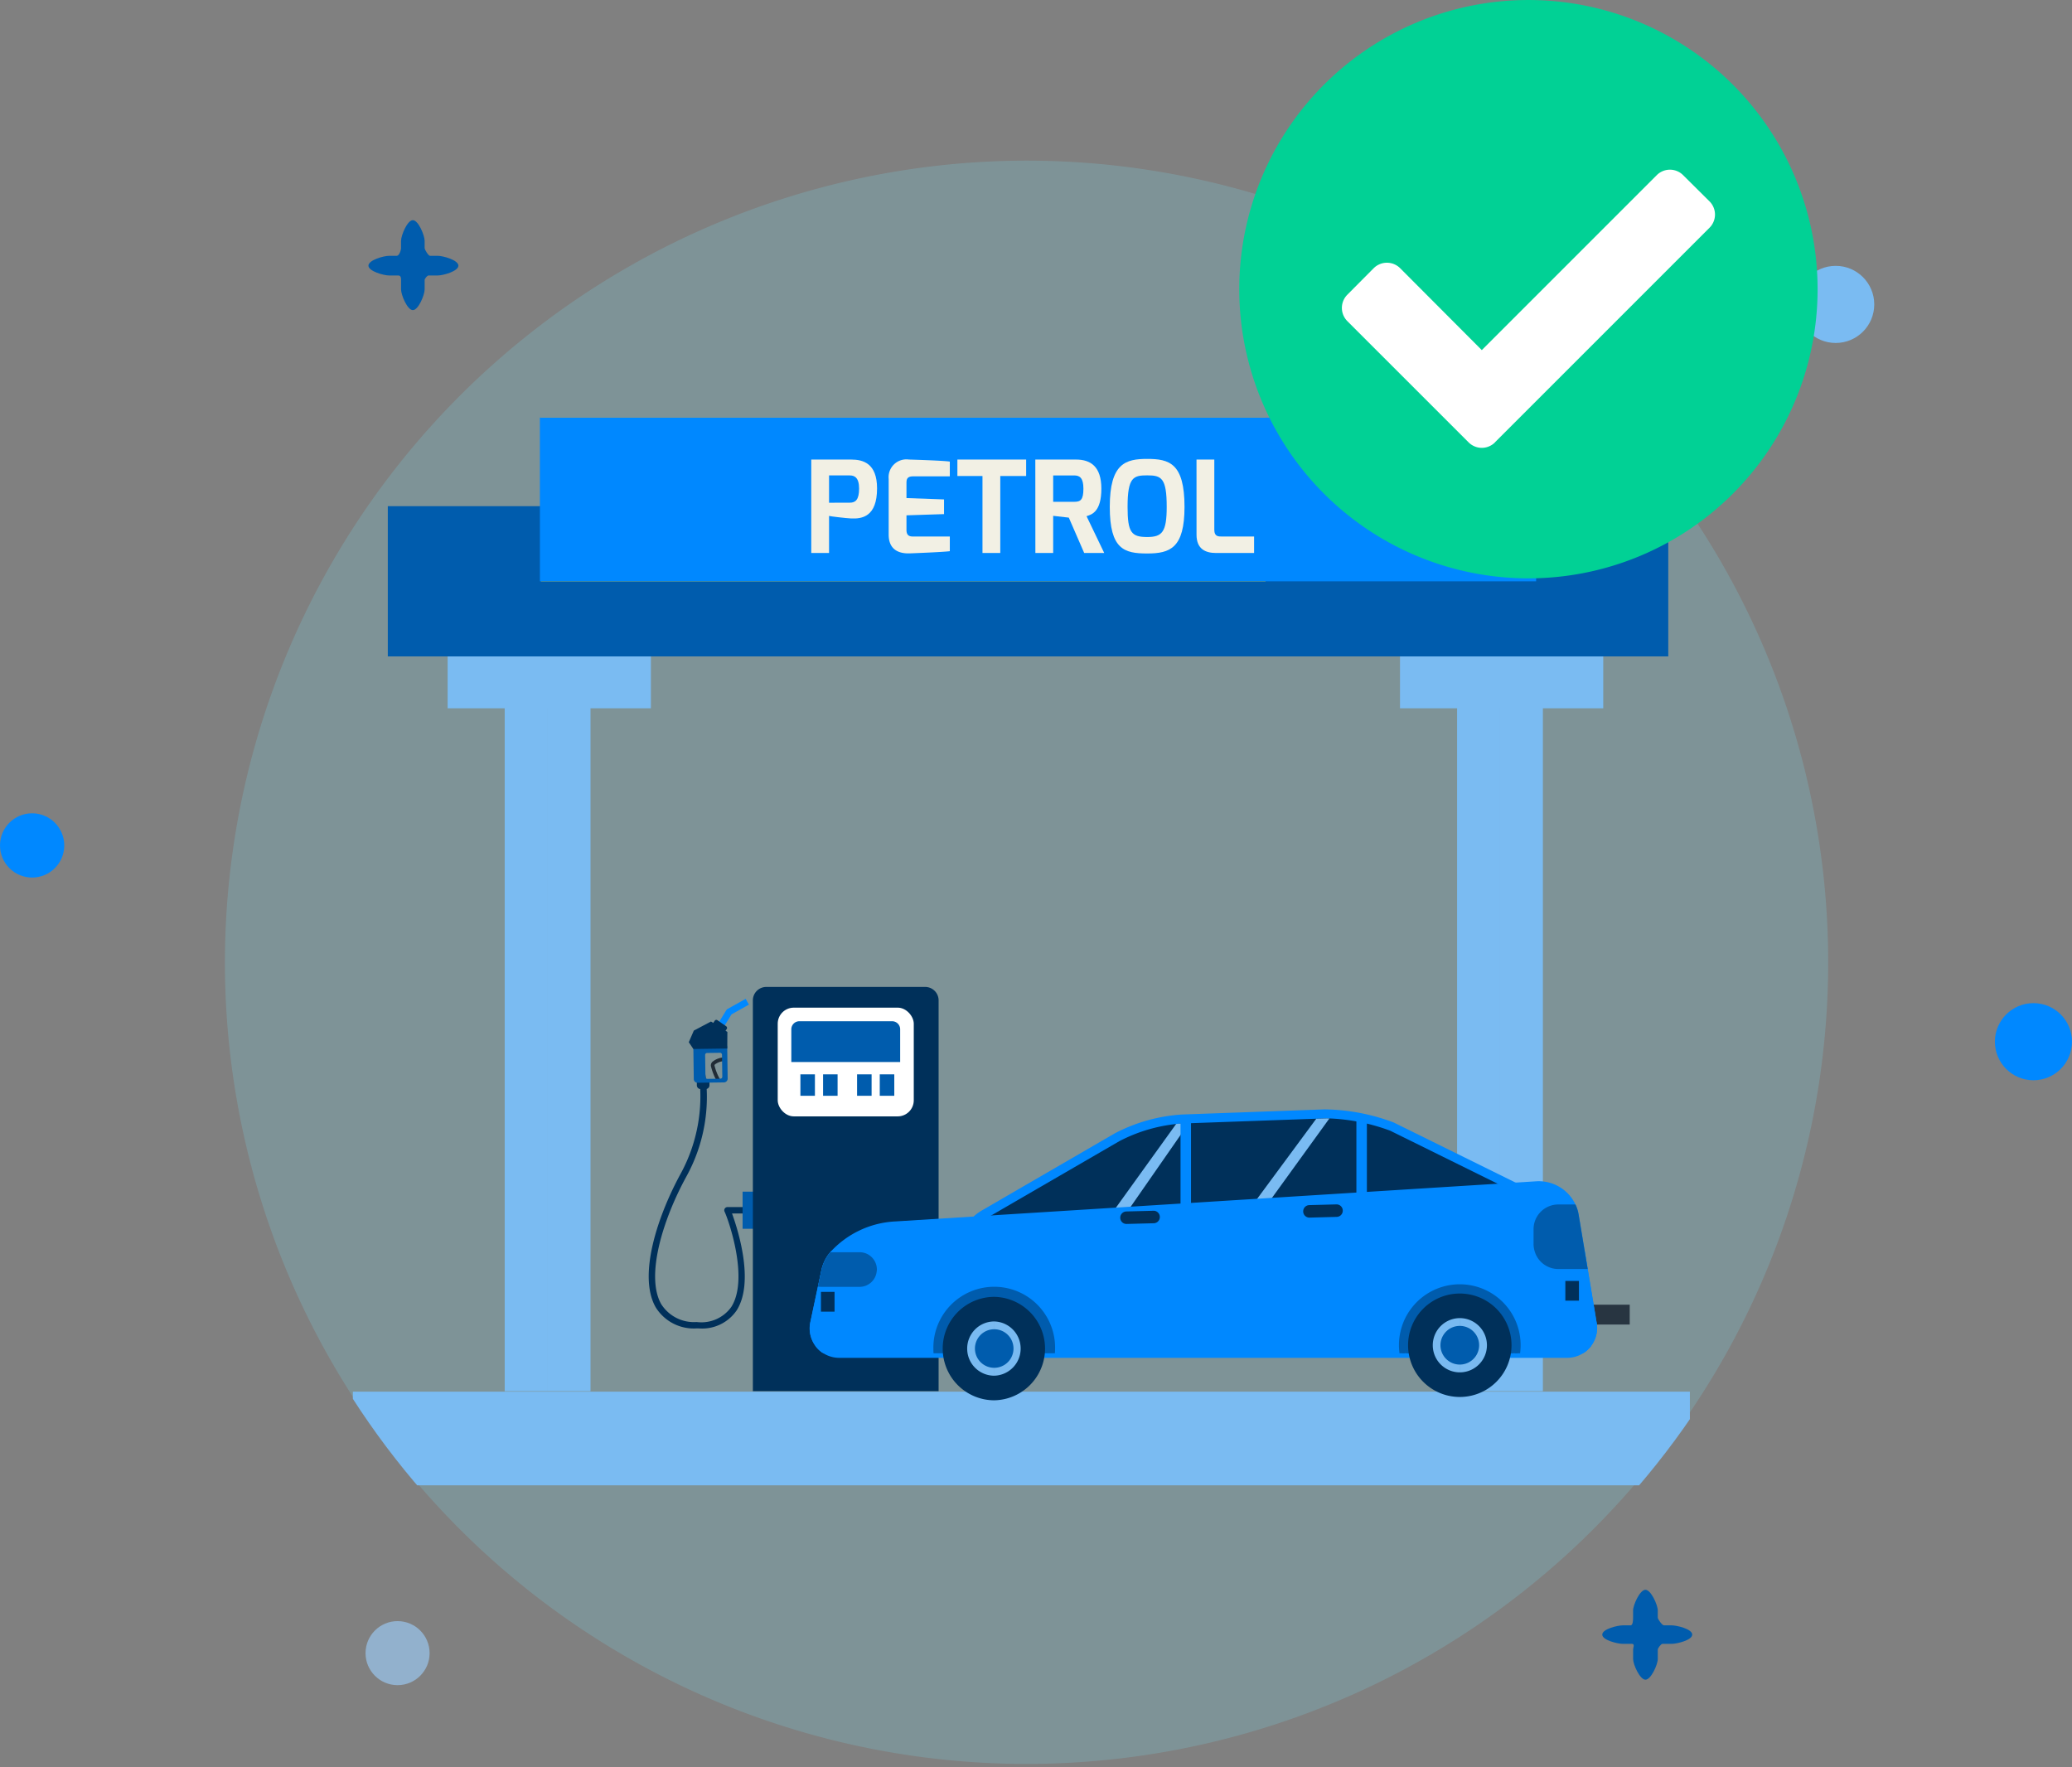 <svg xmlns="http://www.w3.org/2000/svg" id="M_Illus-B2B_PetroCorp-Registration-Successful" width="128.977" height="110" viewBox="0 0 128.977 110">
    <rect x="0" y="0" width="128.977" height="110" fill="#808080" stroke="none"/>
    <defs>
        <clipPath id="clip-path">
            <path id="Path_23046" d="M49.787 0A50 50 0 1 1 0 50 49.894 49.894 0 0 1 49.787 0z" class="cls-1"/>
        </clipPath>
        <style>
            .cls-1{fill:#79e2f3;opacity:.201}.cls-11,.cls-3,.cls-4{fill:#7abbf2}.cls-12,.cls-13,.cls-3,.cls-9{stroke:transparent;stroke-miterlimit:10}.cls-5,.cls-9{fill:#00305a}.cls-7{fill:#08f}.cls-12,.cls-8{fill:#005cad}.cls-11{opacity:.997}.cls-13{fill:#79baf1}.cls-15{fill:#f2f0e4}.cls-16{fill:#fff}
        </style>
    </defs>
    <g id="WM_Illus-B2B_Petrocorp" transform="translate(14 10)">
        <path id="Path_25664" d="M50 0A49.9 49.9 0 1 1 0 49.9 49.948 49.948 0 0 1 50 0z" class="cls-1"/>
        <g id="Mask_Group_132" clip-path="url(#clip-path)">
            <g id="Group_29589" transform="translate(7.966 16)">
                <path id="Union_37" d="M2.671 47.4V0h2.67v47.4zM0 47.4V0h2.67v47.4z" class="cls-3" transform="translate(68.734 13.196)"/>
                <path id="Rectangle_21700" d="M0 0H12.652V4.77H0z" class="cls-4" transform="translate(65.181 13.32)"/>
                <path id="Rectangle_21440" d="M0 0H83.225V5.829H0z" class="cls-4" transform="translate(0 60.627)"/>
                <g id="Group_29523" transform="translate(18.415 35.435)">
                    <g id="Group_29508" transform="translate(0 4.918)">
                        <path id="Path_25558" d="M41.227 163.466h-.137a2.783 2.783 0 0 1-2.542-1.315c-1.132-1.988.144-5.748 1.581-8.364a10.063 10.063 0 0 0 1.066-6.414.2.2 0 1 1 .387-.087 10.268 10.268 0 0 1-1.106 6.694c-1.5 2.725-2.566 6.248-1.584 7.974a2.415 2.415 0 0 0 2.209 1.115 2.286 2.286 0 0 0 2.15-.933c1.126-1.754-.188-5.47-.415-5.937a.2.2 0 0 1 .178-.286h2.8a.2.2 0 0 1 0 .4H43.3c.36.986 1.417 4.272.282 6.041a2.6 2.6 0 0 1-2.355 1.112z" class="cls-5" transform="translate(-38.114 -147.129)"/>
                    </g>
                    <g id="Group_29518" transform="translate(2.494 .74)">
                        <g id="Group_29509" transform="translate(.502 5.094)">
                            <path id="Path_25559" d="M45.1 149.017v.286a.232.232 0 0 1-.229.236h-.321a.232.232 0 0 1-.235-.23v-.286z" class="cls-5" transform="translate(-44.315 -149.017)"/>
                        </g>
                        <g id="Group_29510" transform="translate(1.369 3.646)">
                            <path id="Path_25560" fill="#212c36" d="M46.674 147.384a3.391 3.391 0 0 1-.333-.842.089.089 0 0 1 .027-.07 1.05 1.05 0 0 1 .525-.205v-.233a1.259 1.259 0 0 0-.691.281.323.323 0 0 0-.086.251 3.689 3.689 0 0 0 .359.929z" transform="translate(-46.109 -146.034)"/>
                        </g>
                        <g id="Group_29512" transform="translate(1.761)">
                            <g id="Group_29511">
                                <path id="Path_25561" d="M47.27 140.381l.547-.894 1.084-.607-.2-.361-1.131.633a.207.207 0 0 0-.075.072l-.575.94z" class="cls-7" transform="translate(-46.92 -138.519)"/>
                            </g>
                        </g>
                        <g id="Group_29515" transform="translate(.284 2.768)">
                            <g id="Group_29514">
                                <g id="Group_29513">
                                    <path id="Path_25562" d="M43.864 144.482l.027 1.967a.232.232 0 0 0 .235.23l1.648-.022a.233.233 0 0 0 .226-.237l-.027-1.967a.232.232 0 0 0-.235-.23l-1.647.023a.232.232 0 0 0-.227.236zm.734.467a.122.122 0 0 1 .12-.124l.807-.011a.122.122 0 0 1 .123.12l.019 1.368a.122.122 0 0 1-.12.124l-.807.011a.122.122 0 0 1-.123-.12z" class="cls-8" transform="translate(-43.864 -144.223)"/>
                                </g>
                            </g>
                        </g>
                        <g id="Group_29516" transform="translate(0 1.413)">
                            <path id="Path_25563" d="M43.561 143.141l-.285-.423.314-.724 1.068-.564 1.02.647-.006 1.034z" class="cls-5" transform="translate(-43.276 -141.431)"/>
                        </g>
                        <g id="Group_29517" transform="translate(1.459 1.31)">
                            <path id="Path_25564" d="M46.3 141.493l.152-.223a.119.119 0 0 1 .167-.031l.549.379a.12.12 0 0 1 .031.167l-.152.223z" class="cls-5" transform="translate(-46.296 -141.218)"/>
                        </g>
                    </g>
                    <path id="Rectangle_21467" d="M0 0H1.875V2.314H0z" class="cls-8" transform="translate(5.844 12.741)"/>
                    <g id="Group_29519" transform="translate(6.483)">
                        <path id="Union_31" d="M5.781 25.162H0V.839A.836.836 0 0 1 .835 0h9.892a.836.836 0 0 1 .835.838v24.324z" class="cls-9"/>
                    </g>
                </g>
                <path id="Union_34" d="M2.671 47.4V0h2.67v47.4zM0 47.4V0h2.67v47.4z" class="cls-3" transform="translate(9.451 13.196)"/>
                <g id="Group_29559" transform="translate(28.441 43.055)">
                    <path id="Rectangle_21506" fill="#283541" d="M0 0H3.495V1.235H0z" transform="translate(47.544 12.158)"/>
                    <path id="Path_25586" d="M169.511 157.242c1.137.476 1.061.909-.171.961l-32.67 1.786c-1.231.053-1.364-.409-.3-1.025l8.224-4.771a10.406 10.406 0 0 1 4.182-1.173l8.871-.319a12.583 12.583 0 0 1 4.307.814z" class="cls-7" transform="translate(-125.609 -152.699)"/>
                    <path id="Path_25587" d="M146 155.276a9.89 9.89 0 0 1 3.914-1.1l8.995-.321a12.222 12.222 0 0 1 3.956.772l7.332 3.619-32.374 1.771z" class="cls-5" transform="translate(-126.73 -153.296)"/>
                    <path id="Path_25589" d="M154.043 159.917l3.877-5.388c.132-.013.258-.022.377-.024l.4-.014-3.737 5.376z" class="cls-11" transform="translate(-135.114 -153.621)"/>
                    <path id="Path_25590" d="M176.637 153.858c.053 0 .112 0 .167.005l-3.76 5.2-.92.05 3.863-5.233z" class="cls-11" transform="translate(-144.46 -153.296)"/>
                    <path id="Rectangle_21507" d="M0 0H0.653V7.135H0z" class="cls-7" transform="translate(23.078 .562)"/>
                    <path id="Rectangle_21508" d="M0 0H0.653V7.135H0z" class="cls-7" transform="translate(34.025 .422)"/>
                    <path id="Path_25592" d="M115.708 172.63H163a1.864 1.864 0 0 0 .839-1.936l-.553-3.308-.561-3.386a2.289 2.289 0 0 0-.2-.636 2.531 2.531 0 0 0-2.392-1.442l-39.926 2.5a5.864 5.864 0 0 0-4.07 1.917 2.548 2.548 0 0 0-.553 1.13l-.215 1.006-.472 2.22a1.832 1.832 0 0 0 .811 1.935z" class="cls-7" transform="translate(-114.865 -157.447)"/>
                    <path id="Path_25593" d="M115.624 177.192h47.463a1.868 1.868 0 0 0 .755-1.88l-.553-3.312-.186-1.11H116.2l-.057.065a2.548 2.548 0 0 0-.553 1.13l-.215 1.006-.472 2.22a1.838 1.838 0 0 0 .721 1.881z" class="cls-7" transform="translate(-114.865 -162.066)"/>
                    <path id="Path_25594" d="M115.6 183.063a1.858 1.858 0 0 0 1.53.734h45.208a1.888 1.888 0 0 0 1.54-.734z" class="cls-7" transform="translate(-115.244 -168.33)"/>
                    <path id="Path_25595" d="M178.436 165.34a.386.386 0 0 0 .4.377l1.688-.045a.386.386 0 0 0 .375-.4.386.386 0 0 0-.4-.377l-1.688.045a.386.386 0 0 0-.375.4z" class="cls-5" transform="translate(-147.722 -158.979)"/>
                    <path id="Path_25596" d="M154.866 166.156a.386.386 0 0 0 .4.376l1.688-.044a.386.386 0 0 0 .375-.4.385.385 0 0 0-.4-.377l-1.688.044a.387.387 0 0 0-.375.4z" class="cls-5" transform="translate(-135.54 -159.399)"/>
                    <g id="Group_29546" transform="translate(.506 8.894)">
                        <path id="Union_35" d="M.2 2.154a1.207 1.207 0 0 1-.2-.018l.2-.93h3.457a1.07 1.07 0 0 1-1.057.948zm0-.949l.017-.077A2.54 2.54 0 0 1 .768 0H2.6a1.054 1.054 0 0 1 .756.315 1.078 1.078 0 0 1 .315.764.986.986 0 0 1-.013.127z" class="cls-12"/>
                    </g>
                    <g id="Group_29547" transform="translate(45.053 5.921)">
                        <path id="Union_36" d="M1.535 4.017A1.532 1.532 0 0 1 .068 2.908h3.117l.186 1.109zM.068 2.908A1.561 1.561 0 0 1 0 2.475v-.933A1.539 1.539 0 0 1 1.535 0h1.072a2.262 2.262 0 0 1 .2.637l.379 2.271z" class="cls-12"/>
                    </g>
                    <g id="Group_29548" transform="translate(.695 11.363)">
                        <path id="Rectangle_21510" d="M0 0H0.847V1.229H0z" class="cls-5"/>
                    </g>
                    <g id="Group_29549" transform="translate(47.032 10.68)">
                        <path id="Rectangle_21512" d="M0 0H0.847V1.229H0z" class="cls-5"/>
                    </g>
                    <g id="Group_29553" transform="translate(7.693 11.088)">
                        <path id="Path_25601" d="M131.552 179.646c-.009-.1-.015-.193-.015-.29a3.039 3.039 0 1 1 6.078 0c0 .1-.006.194-.015.29h.753q.011-.144.011-.29a3.788 3.788 0 1 0-7.575 0c0 .1 0 .194.011.29z" class="cls-8" transform="translate(-130.788 -175.551)"/>
                        <g id="Group_29550" transform="translate(.582 .583)">
                            <path id="Union_23" d="M3.206 0a3.22 3.22 0 0 1 0 6.439zM0 3.22A3.215 3.215 0 0 1 3.206 0v6.439A3.214 3.214 0 0 1 0 3.22z" class="cls-9"/>
                        </g>
                        <g id="Group_29551" transform="translate(2.105 2.114)">
                            <path id="Union_24" d="M1.681 0a1.689 1.689 0 0 1 0 3.377zM0 1.69A1.685 1.685 0 0 1 1.68 0v3.377A1.683 1.683 0 0 1 0 1.69z" class="cls-13"/>
                        </g>
                        <g id="Group_29552" transform="translate(2.588 2.6)">
                            <path id="Union_25" d="M0 1.2a1.2 1.2 0 1 1 1.2 1.2A1.2 1.2 0 0 1 0 1.2z" class="cls-12"/>
                        </g>
                    </g>
                    <g id="Group_29558" transform="translate(36.674 10.88)">
                        <g id="Group_29554">
                            <path id="Path_25608" d="M191.573 179.6a3.181 3.181 0 0 1-.041-.5 3.206 3.206 0 1 1 6.413 0 3.177 3.177 0 0 1-.041.5h.418a3.67 3.67 0 0 0 .035-.5 3.62 3.62 0 1 0-7.239 0 3.67 3.67 0 0 0 .035.5z" class="cls-8" transform="translate(-190.951 -175.302)"/>
                            <path id="Path_25609" d="M191.145 179.425a3.452 3.452 0 1 1 6.865-.5 3.4 3.4 0 0 1-.039.5h.34a3.787 3.787 0 1 0-7.506 0z" class="cls-8" transform="translate(-190.771 -175.123)"/>
                            <path id="Path_25610" d="M191.962 179.368a3.038 3.038 0 1 1 6.077 0 3 3 0 0 1-.042.5h.338a3.346 3.346 0 0 0 .04-.5 3.375 3.375 0 1 0-6.749 0 3.343 3.343 0 0 0 .04.5H192a2.993 2.993 0 0 1-.038-.5z" class="cls-8" transform="translate(-191.213 -175.563)"/>
                        </g>
                        <g id="Group_29555" transform="translate(.581 .584)">
                            <path id="Union_26" d="M3.207 6.439a3.219 3.219 0 0 1 0-6.439 3.219 3.219 0 0 1 0 6.439z" class="cls-9"/>
                        </g>
                        <g id="Group_29556" transform="translate(2.106 2.115)">
                            <path id="Union_27" d="M0 1.689A1.686 1.686 0 0 1 1.681 0v3.376A1.684 1.684 0 0 1 0 1.689zM1.683 0a1.688 1.688 0 0 1 0 3.376z" class="cls-13"/>
                        </g>
                        <g id="Group_29557" transform="translate(2.588 2.599)">
                            <path id="Union_28" d="M1.2 0a1.2 1.2 0 0 1 0 2.407zm0 2.407A1.2 1.2 0 0 1 1.2 0v2.407z" class="cls-12"/>
                        </g>
                    </g>
                </g>
                <path id="Rectangle_21514" d="M0 0H12.652V4.77H0z" class="cls-4" transform="translate(5.898 13.32)"/>
                <g id="Group_29560" transform="translate(2.174 5.509)">
                    <path id="Rectangle_21515" d="M0 0H54.636V9.352H0z" class="cls-8"/>
                    <path id="Rectangle_21516" d="M0 0H41.108V9.352H0z" class="cls-8" transform="translate(38.598)"/>
                </g>
                <g id="Group_29561" transform="translate(11.641)">
                    <path id="Rectangle_21517" fill="#fc0" d="M0 0H45.104V10.186H0z" transform="translate(.066)"/>
                    <path id="Rectangle_21518" d="M0 0H62.014V10.186H0z" class="cls-7"/>
                </g>
                <g id="Group_29577" transform="translate(28.533 2.566)">
                    <path id="Path_25656" d="M89.056 69.334h2.49c.725 0 1.606.227 1.606 1.794 0 1.774-.943 1.9-1.606 1.873-.316-.014-1.343-.135-1.382-.159v2.308h-1.108zm2.4 2.685c.351 0 .578-.18.578-.879s-.3-.818-.578-.818h-1.292v1.7z" class="cls-15" transform="translate(-89.056 -69.294)"/>
                    <path id="Path_25657" d="M99.03 70.541a1.109 1.109 0 0 1 1.258-1.208s2.039.057 2.548.127v.92h-2.287c-.411 0-.411.23-.411.445v.907l2.338.084v.914l-2.338.076v.907c0 .421.261.413.49.413h2.208v.912c-.448.061-2.469.135-2.469.135-.516.023-1.337-.094-1.337-1.167z" class="cls-15" transform="translate(-94.211 -69.294)"/>
                    <path id="Path_25658" d="M107.882 69.334h4.28v1.025h-1.61v4.791h-1.108v-4.791h-1.562z" class="cls-15" transform="translate(-98.786 -69.294)"/>
                    <path id="Path_25659" d="M117.924 69.334h2.534c.9 0 1.577.425 1.577 1.813 0 1.44-.6 1.611-.922 1.712l1.1 2.29h-1.247l-.957-2.2-.973-.111v2.312h-1.108zm2.425 2.63c.386 0 .569-.114.569-.817 0-.66-.221-.824-.569-.824h-1.313v1.641z" class="cls-15" transform="translate(-103.977 -69.294)"/>
                    <path id="Path_25660" d="M129.845 69.252c1.369 0 2.323.262 2.323 2.987 0 2.566-.9 2.9-2.323 2.9s-2.329-.254-2.329-2.9c0-2.725 1.001-2.987 2.329-2.987zm0 4.862c.93 0 1.215-.308 1.215-1.875 0-1.812-.335-1.963-1.215-1.963-.856 0-1.221.112-1.221 1.963 0 1.588.233 1.875 1.221 1.875z" class="cls-15" transform="translate(-108.934 -69.252)"/>
                    <path id="Path_25661" d="M138.692 69.334h1.108v4.378c0 .421.261.413.49.413h1.986v1.025H139.9c-.631 0-1.207-.234-1.207-1.132z" class="cls-15" transform="translate(-114.711 -69.294)"/>
                </g>
                <g id="Disp_Board" transform="translate(26.445 36.724)">
                    <rect id="Rectangle_21692" width="8.469" height="6.768" class="cls-16" rx="1"/>
                    <path id="Rectangle_21693" d="M.5 0h5.775a.5.5 0 0 1 .5.5v2.038H0V.5A.5.5 0 0 1 .5 0z" class="cls-8" transform="translate(.847 .846)"/>
                    <path id="Rectangle_21694" d="M0 0H0.904V1.335H0z" class="cls-8" transform="translate(1.412 4.15)"/>
                    <path id="Rectangle_21695" d="M0 0H0.904V1.335H0z" class="cls-8" transform="translate(6.352 4.15)"/>
                    <path id="Rectangle_21696" d="M0 0H0.904V1.335H0z" class="cls-8" transform="translate(2.823 4.15)"/>
                    <path id="Rectangle_21697" d="M0 0H0.904V1.335H0z" class="cls-8" transform="translate(4.94 4.15)"/>
                </g>
            </g>
        </g>
    </g>
    <g id="Group_30402" transform="translate(0 9)">
        <path id="Path_25667" d="M533.59 222.338h-.475c-.1 0-.336-.38-.336-.489v-.441c0-.344-.39-1.289-.734-1.289s-.734.945-.734 1.289v.441c0 .155-.12.489-.266.489h-.475c-.344 0-1.289.267-1.289.612s.945.612 1.289.612h.567c.179 0 .175.185.175.278v.589c0 .344.39 1.289.734 1.289s.734-.945.734-1.289v-.589c0-.078.158-.278.245-.278h.567c.344 0 1.289-.267 1.289-.612s-.947-.612-1.291-.612z" class="cls-8" transform="translate(-506.347 -215.414)"/>
        <path id="Path_25668" d="M708.89 255.634h-.475c-.1 0-.38-.376-.38-.485v-.441c0-.344-.424-1.289-.768-1.289s-.768.945-.768 1.289v.441c0 .155-.009.485-.155.485h-.475c-.344 0-1.289.231-1.289.576s.945.576 1.289.576h.567c.18 0 .064.26.064.354v.589c0 .344.423 1.289.768 1.289s.768-.945.768-1.289v-.589c0-.078.2-.354.288-.354h.567c.344 0 1.289-.231 1.289-.576s-.946-.576-1.29-.576z" class="cls-8" transform="translate(-604.843 -163.46)"/>
        <ellipse id="Ellipse_2288" cx="1.994" cy="1.993" fill="#9ac7ee" opacity="0.7" rx="1.994" ry="1.993" transform="translate(22.754 91.911)"/>
        <circle id="Ellipse_2289" cx="2" cy="2" r="2" class="cls-7" transform="translate(0 41.626)"/>
        <circle id="Ellipse_2290" cx="2.4" cy="2.4" r="2.4" class="cls-4" transform="translate(111.868 7.549)"/>
        <circle id="Ellipse_2291" cx="2.4" cy="2.4" r="2.4" class="cls-7" transform="translate(124.177 53.443)"/>
    </g>
    <g id="Group_29600" transform="translate(-31.346 -4)">
        <g id="Tick" transform="translate(-420.43 -206.598)">
            <path id="Ellipse_11" d="M14.522 0a14.3 14.3 0 0 1 14.433 14.172 14.3 14.3 0 0 1-14.433 14.172c-7.971 0-12.746-5.959-12.746-13.786S6.55 0 14.522 0z" class="cls-16" transform="translate(531.291 215.337)"/>
            <path id="Path_222" fill="#01d195" d="M556.21 427.611a18 18 0 1 1-18-18 18 18 0 0 1 18 18zm-20.08 9.528l13.352-13.352a1.16 1.16 0 0 0 0-1.643l-1.643-1.631a1.158 1.158 0 0 0-1.641 0l-10.89 10.89-5.085-5.1a1.165 1.165 0 0 0-1.643 0l-1.643 1.653a1.165 1.165 0 0 0 0 1.643l7.549 7.547a1.16 1.16 0 0 0 1.643 0z" transform="translate(8.707 -199.012)"/>
        </g>
    </g>
</svg>
